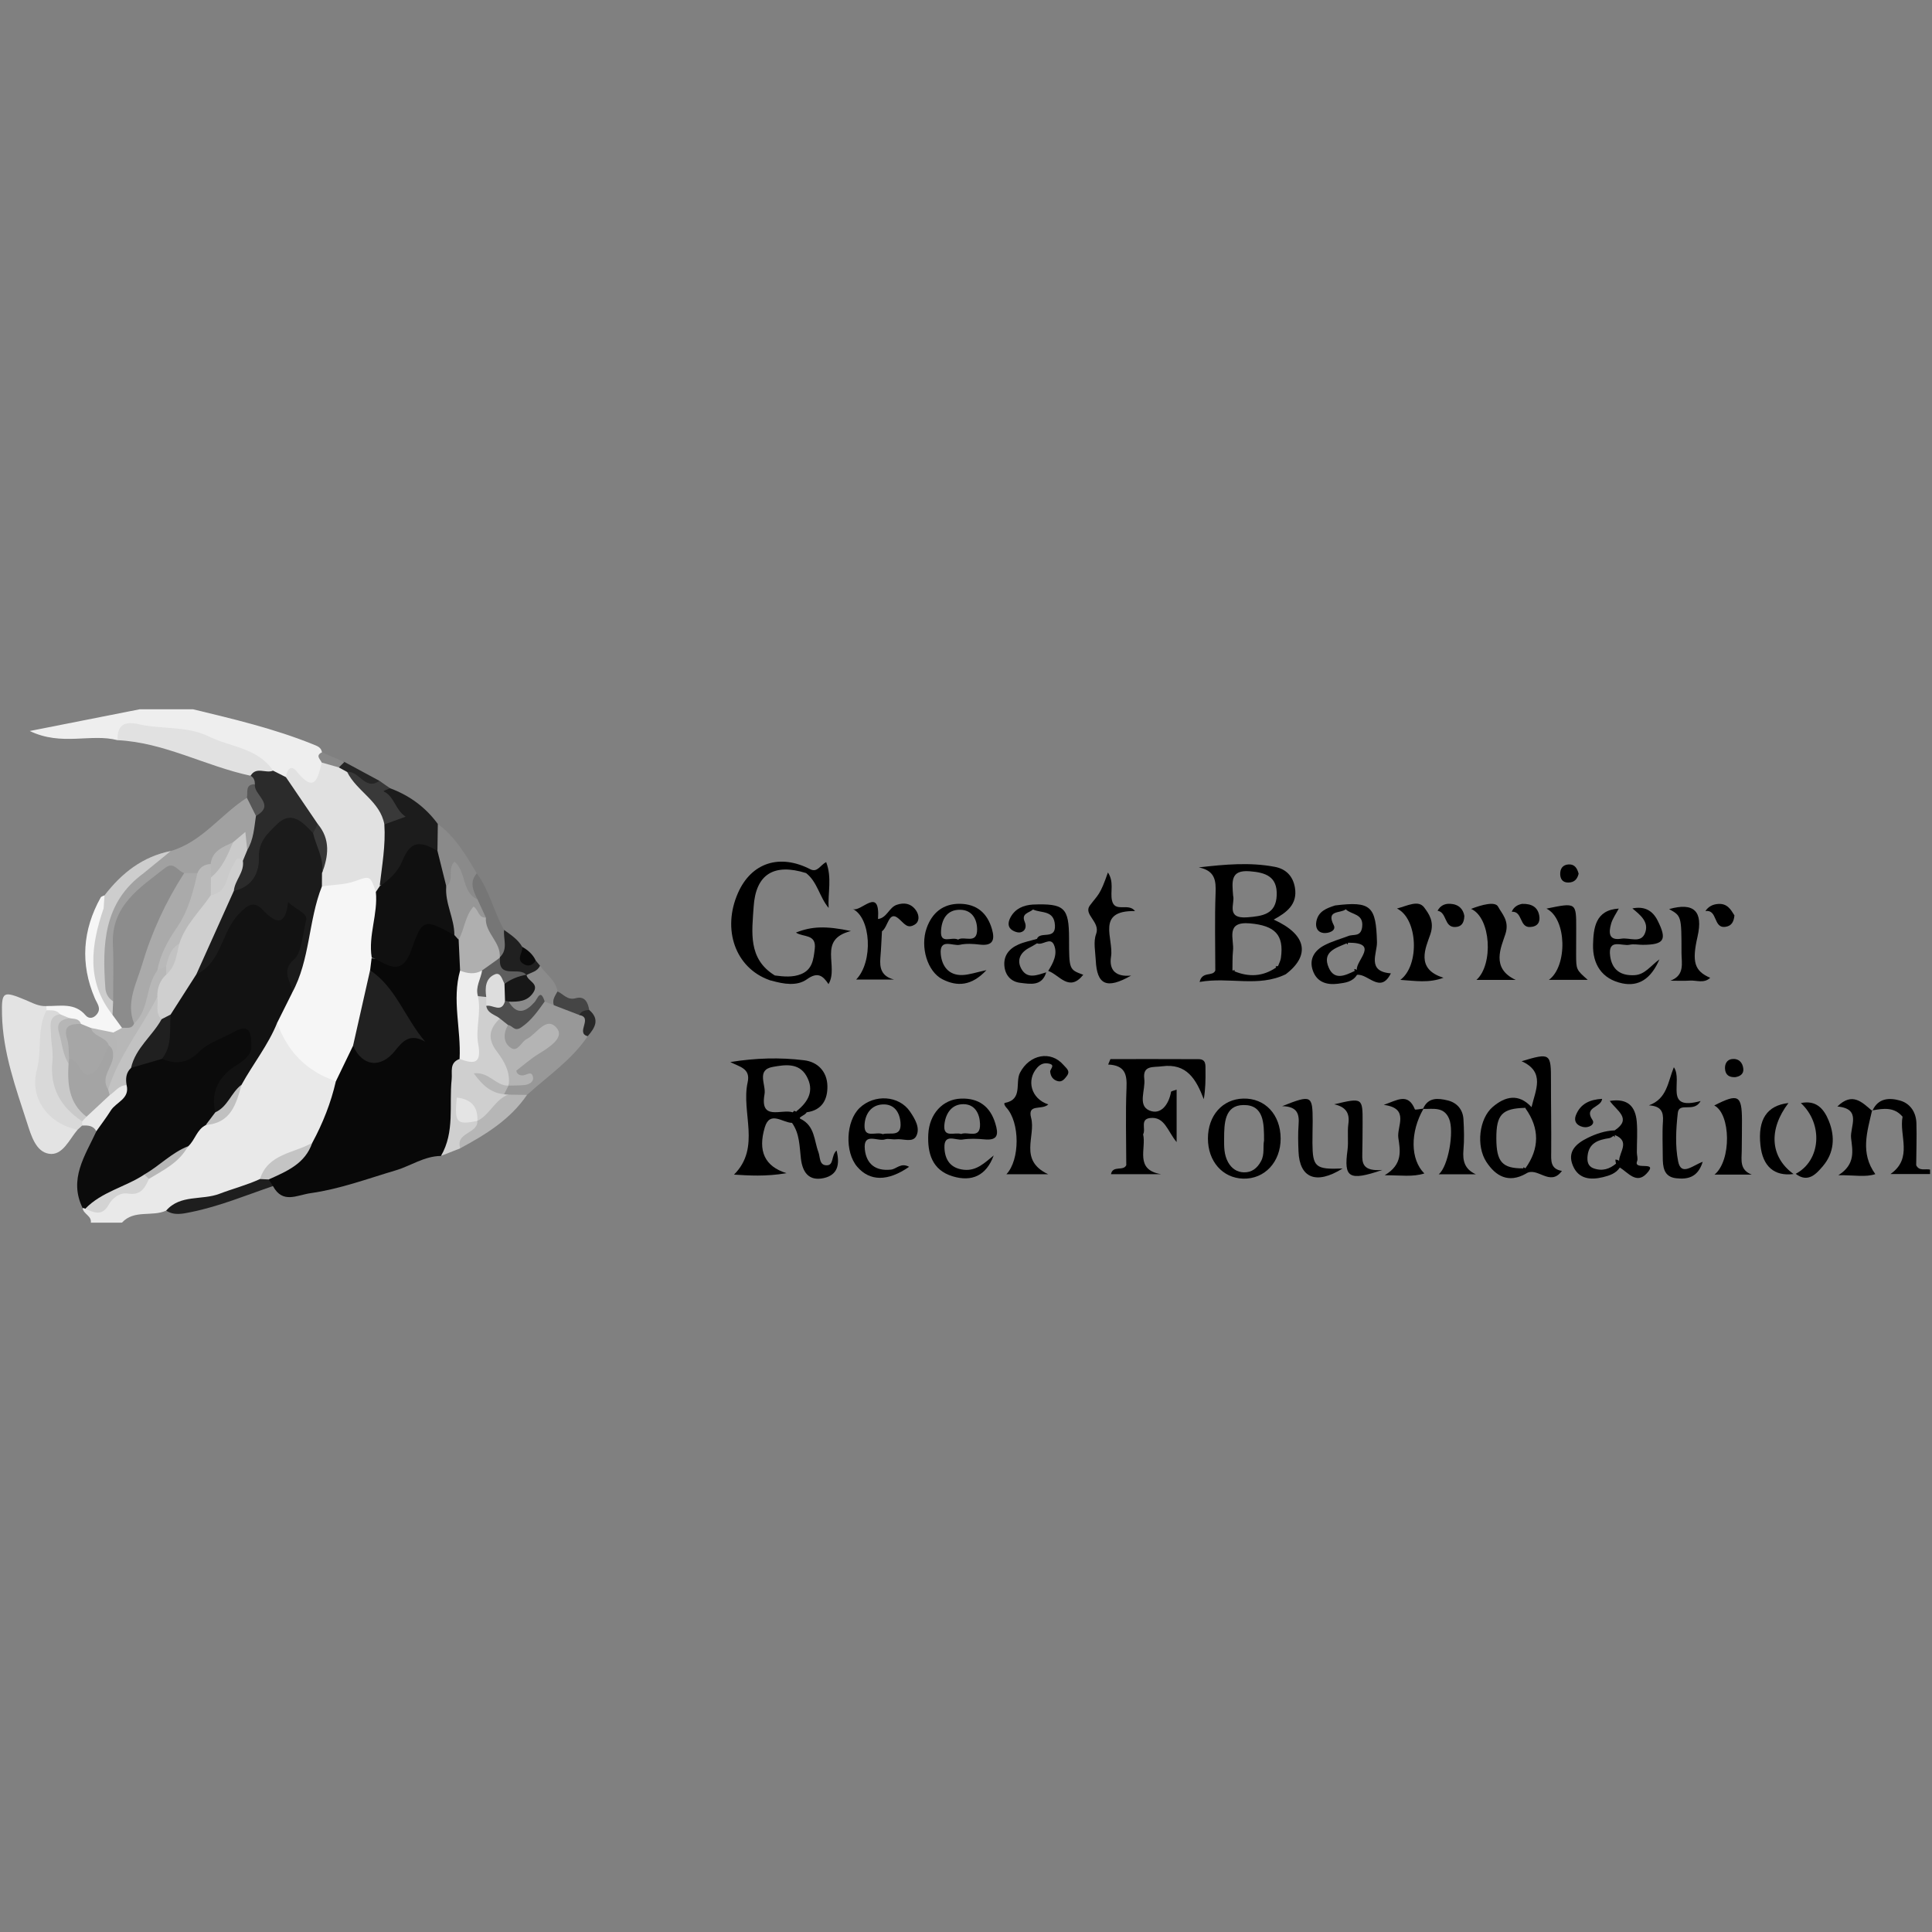 <?xml version="1.0" encoding="utf-8"?>
<!-- Generator: Adobe Illustrator 24.0.1, SVG Export Plug-In . SVG Version: 6.00 Build 0)  -->
<svg version="1.1" id="Camada_1" xmlns="http://www.w3.org/2000/svg" xmlns:xlink="http://www.w3.org/1999/xlink" x="0px" y="0px"
	 viewBox="0 0 500 500" style="enable-background:new 0 0 500 500;" xml:space="preserve">
<rect x="0" y="0" width="500" height="500" fill="#808080" stroke="none"/>
<style type="text/css">
	.st0{fill:#E9E9E9;}
	.st1{fill:#EEEEEE;}
	.st2{fill:#080808;}
	.st3{fill:#CFCFCF;}
	.st4{fill:#989898;}
	.st5{fill:#1C1C1C;}
	.st6{fill:#8A8A8A;}
	.st7{fill:#B6B6B6;}
	.st8{fill:#1E1E1E;}
	.st9{fill:#393939;}
	.st10{fill:#8B8B8B;}
	.st11{fill:#767676;}
	.st12{fill:#202020;}
	.st13{fill:#454545;}
	.st14{fill:#282828;}
	.st15{fill:#252525;}
	.st16{fill:#090909;}
	.st17{fill:#888888;}
	.st18{fill:#0B0B0B;}
	.st19{fill:#E3E3E3;}
	.st20{fill:#A1A1A1;}
	.st21{fill:#E1E1E1;}
	.st22{fill:#2B2B2B;}
	.st23{fill:#D9D9D9;}
	.st24{fill:#F6F6F6;}
	.st25{fill:#E8E8E8;}
	.st26{fill:#CDCDCD;}
	.st27{fill:#575757;}
	.st28{fill:#121212;}
	.st29{fill:#C4C4C4;}
	.st30{fill:#D3D3D3;}
	.st31{fill:#B7B7B7;}
	.st32{fill:#C0C0C0;}
	.st33{fill:#101010;}
	.st34{fill:#212121;}
	.st35{fill:#EDEDED;}
	.st36{fill:#AFAFAF;}
	.st37{fill:#969696;}
	.st38{fill:#B4B4B4;}
	.st39{fill:#4E4E4E;}
	.st40{fill:#5E5E5E;}
	.st41{fill:#DDDDDD;}
	.st42{fill:#E4E4E4;}
	.st43{fill:#171717;}
	.st44{fill:#C2C2C2;}
	.st45{fill:#8C8C8C;}
	.st46{fill:#AAAAAA;}
	.st47{fill:#B9B9B9;}
	.st48{fill:#CACACA;}
	.st49{fill:#1B1B1B;}
	.st50{fill:#373737;}
	.st51{fill:#C9C9C9;}
	.st52{fill:#A6A6A6;}
	.st53{fill:#A4A4A4;}
</style>
<g>
	<path class="st0" d="M23.51,316.43c0.24-1.79-1.94-2.22-2.13-3.77c0.44-0.31,0.93-0.48,1.47-0.53c0.77,0.02,1.99,0.71,2.07,0.59
		c3.08-4.76,9.4-4.3,13.02-8.1c3.25-2.86,7.09-5.05,9.79-8.54c1.58-2.11,2.71-4.61,5.25-5.86c5.36-1.21,7.03-5.57,8.59-10.01
		c1.89-5.18,5.95-9.16,7.94-14.29c0.34-0.89,1.24-1.39,2.32-1.25c4.14,6.12,9.6,10.91,15.52,15.25c0.62,6.28-2.49,11.29-5.61,16.3
		c-1.13,1.01-2.23,2.48-3.69,2.56c-5.09,0.28-7.39,4.19-10.32,7.33c-7.72,4.2-16.29,5.52-24.74,7.2c-3.64,1.66-8.28-0.33-11.43,3.11
		C28.88,316.43,26.2,316.43,23.51,316.43z"/>
	<path class="st1" d="M30.43,191.56c-6.95-1.82-14.44,1.62-22.73-2.38c10.44-2.06,19.45-3.84,28.46-5.62c4.6,0,9.2,0,13.8,0
		c10.49,2.54,21,5.01,31.05,9.07c1.14,0.46,2.08,0.76,2.32,2.05c-0.16,1.21,0.92,2.14,0.78,3.36c-1.65,6.09-2.14,6.32-7.73,3.33
		c-0.99-0.53-1.82-0.11-2.73,0.03c-1.48,0.19-2.62-0.45-3.64-1.42c-7.51-5.46-16.05-8.42-25.08-10.01c-2.6-0.46-5.36-0.21-7.97-0.81
		C34.17,188.53,32.1,189.4,30.43,191.56z"/>
	<path class="st2" d="M80.81,295.77c2.73-5.05,4.83-10.34,6.11-15.93c-0.36-3.95,1.6-6.86,4.24-9.47c6.7,6.78,10.74-0.95,15.58-3.32
		c-3.39-5.24-7.39-10.67-11.52-16c-0.34-1.09-0.33-2.15,0.29-3.15c6.48,1.26,10.28-1.29,12.04-7.7c0.91-3.3,3.52-3.54,6.35-1.74
		c1.6,1.02,3.38,1.77,4.73,3.16c0.62,0.67,1.08,1.44,1.36,2.31c0.65,2.5,0.57,5.05,0.53,7.6c-1.98,7.45,1.08,15.03-0.61,22.49
		c-2.23,4.64-1.73,9.61-1.66,14.49c0.06,4.18-0.72,7.87-4.12,10.65c-4.32,0.03-7.82,2.58-11.76,3.74
		c-7.25,2.15-14.35,4.81-21.93,5.88c-3.64,0.51-7.25,2.85-9.79-1.81c-1.18-0.4-1.83-1.06-1.16-2.36
		C73.33,301.76,78.1,300.07,80.81,295.77z"/>
	<path class="st3" d="M114.13,299.14c3.62-6.23,2.07-13.18,2.76-19.81c0.2-1.95-0.65-4.29,2.04-5.27c6.25-2.29,2.09-7.86,3.5-11.7
		c0.46-1.24-0.48-3.21,0.88-4.61c0.75-0.43,1.53-0.48,2.34-0.19c0.71,0.44,1.14,1.1,1.51,1.81c0.63,1.69,2.59,2.58,2.78,4.54
		c-2,2.86-1.75,5.47,0.26,8.38c1.57,2.28,3.18,4.85,2.18,7.97c-0.23,0.5-0.59,0.88-1.05,1.17c-1.87,0.61-3.32-0.42-5.49-1.56
		c1.89,1.29,3.27,1.96,4.77,2.39c0.49,0.23,0.89,0.56,1.21,1c-2.34,2.78-3.67,6.79-8.28,6.85c-1.79-0.47-0.19-5.02-3.93-3.25
		c0.21,2.45,2.24,2.64,3.91,3.24c1.6,4.26-3.81,4.19-4.41,7.09C117.45,297.83,115.79,298.48,114.13,299.14z"/>
	<path class="st4" d="M131.5,283.29c-0.34-0.04-0.69-0.07-1.04-0.09c-0.74-1.31,0.49-1.64,1.14-2.25l0.02,0.01
		c-0.24-1.31,4.2,0.02,1.51-2.99c-1.68-1.87,1.04-2.77,2.12-3.88c2.18-2.22,5.75-2.95,7.34-6.56c-2.83-0.17-4.15,1.62-5.77,2.74
		c-1.85,1.28-3.78,3.44-5.96,1.09c-1.84-1.98-1.99-4.48,0.29-6.58c1.26-0.07,2.3,1.45,3.87-0.42c1.65-1.96,3.1-4.37,5.61-5.58
		c1.07-0.29,2.09-0.05,3.12,0.21c2.16,0.89,4.49,1.36,6.49,2.64c3.22,1.44,1.68,4.23,1.86,6.53c-4.15,6.18-10.31,10.29-15.7,15.19
		C134.74,284.33,133.11,284.77,131.5,283.29z"/>
	<path class="st5" d="M100.93,203.99c5.05,1.87,9.21,4.92,12.39,9.27c0.99,1.97,1.67,3.98,0.72,6.17c-0.51,0.97-1.35,1.32-2.37,1.07
		c-3.43-0.88-5.11,0.9-6.8,3.65c-1.56,2.53-2.72,6.66-7.4,4.54c-0.69-4.79,0.51-9.47,0.79-14.21c2.29-2.82,4.87-5.21,0.5-8.91
		C96.92,203.99,99.44,203.64,100.93,203.99z"/>
	<path class="st6" d="M113.21,220.22c0.03-2.32,0.07-4.64,0.1-6.97c4.54,3.33,7.28,8.07,10.08,12.76c-0.69,2.36,1.66,4.7,0.06,7.07
		c-4.66,0.51-3.25-4.29-5.42-5.97c-0.83,0.82-0.71,3.05-2.94,2.28C112.86,226.67,112.11,223.63,113.21,220.22z"/>
	<path class="st7" d="M131.5,283.29c1.63,0.02,3.26,0.05,4.89,0.07c-4.34,6.37-10.67,10.25-17.27,13.81
		c-1.34-4.12,4.56-3.72,4.44-7.08l0,0C126.77,288.48,128.06,284.64,131.5,283.29z"/>
	<path class="st8" d="M69.54,305.24c0.37,0.57,0.74,1.14,1.11,1.71c-7,2.39-13.84,5.24-21.14,6.72c-2.25,0.46-4.41,0.98-6.51-0.36
		c3.66-4.24,9.26-2.62,13.8-4.36c3.43-1.31,7.08-2.25,10.48-3.81C68.07,304.29,68.82,304.28,69.54,305.24z"/>
	<path class="st9" d="M100.93,203.99c-0.55,0.33-1.96,0.66-1.58,0.85c2.77,1.37,2.86,4.66,5.63,6.52c-2.19,0.8-3.85,1.4-5.52,2
		c-3.01-4.65-8.87-7.26-9.71-13.47c3.43-1.64,5.18,3.16,8.44,2.18C99.11,202.72,100.02,203.35,100.93,203.99z"/>
	<path class="st10" d="M143.34,260.15c-0.79-0.32-1.58-0.63-2.37-0.95c-2.18,0.05-2.61,2.71-4.57,3.05
		c-2.45,0.43-4.62,0.24-5.11-2.86c1.37-2.05,5.9-1.67,4.48-5.84c-0.08-0.51-0.02-1.01,0.14-1.51c0.87-1.43,2.22-2.01,3.84-2.13
		c1.52,2.22,4.07,3.74,4.54,6.67C145.2,258.1,144.25,259.12,143.34,260.15z"/>
	<path class="st11" d="M123.58,232.79c-1.06-2.23-2.2-4.46-0.18-6.77c3.25,4.45,4.39,9.91,7.05,14.65c1.24,2.36,2.16,4.7-0.12,7
		c-4.12-1.68-4.65-5.67-5.97-9.16C124.02,236.61,123.17,234.78,123.58,232.79z"/>
	<path class="st12" d="M129.33,247.75c2.25-2.06,0.88-4.7,1.13-7.08c1.75,1.26,3.58,2.45,4.7,4.38c0.75,1.59,0.6,4.05,3.49,3.53
		c0.37,0.45,0.74,0.89,1.11,1.34c-0.68,1.53-2.28,1.73-3.52,2.44c-3.54,0.65-7.43,1.94-7.41-3.98
		C128.98,248.17,129.15,247.96,129.33,247.75z"/>
	<path class="st13" d="M143.34,260.15c-0.51-1.4,0.34-2.45,0.94-3.56c1.53,0.64,2.53,2.35,4.69,1.75c2.36-0.65,3.18,1.03,3.51,3.01
		c-0.52,1.07-1.53,1.21-2.55,1.33C147.73,261.84,145.53,260.99,143.34,260.15z"/>
	<path class="st14" d="M149.92,262.69c0.49-1.13,1.54-1.19,2.55-1.33c2.85,2.44,1.52,4.64-0.38,6.81
		C148.85,267.33,153.6,263.35,149.92,262.69z"/>
	<path class="st15" d="M98.2,202.08c-3.73,2.68-5.24-2.71-8.35-2.28c-1.42,0.55-2.19,0.01-2.45-1.42c0.22-0.93,0.61-1.6,1.74-1.19
		C92.16,198.82,95.18,200.45,98.2,202.08z"/>
	<path class="st16" d="M138.64,248.57c-0.78,1.32-1.97,1.67-3.2,0.88c-1.97-1.26-0.04-2.94-0.29-4.41
		C136.65,245.89,137.9,246.98,138.64,248.57z"/>
	<path class="st17" d="M89.14,197.19c-0.48,0.48-0.97,0.95-1.45,1.43c-1.96,1.27-3.37,0.64-4.42-1.26
		c-0.39-0.89-1.71-1.81,0.05-2.66C85.27,195.53,87.2,196.36,89.14,197.19z"/>
	<path class="st18" d="M22.05,312.84l-0.3-0.18c0,0-0.35,0.01-0.35,0.01c-3.69-7.48,0.6-13.55,3.53-19.86
		c0.18-2.78,1.92-4.71,3.56-6.76c1.45-1.81,3.75-3.26,3.22-6.13c-0.21-1.77,0.09-3.35,1.71-4.42c2.56-1.37,5.38-1.9,8.19-2.43
		c3.71,0.61,6.96,0.11,9.94-2.63c2.35-2.17,5.49-3.36,8.49-4.52c4.33-1.69,7.12,0.74,6.24,5.31c-0.41,2.12-1.62,3.89-3.42,5.04
		c-4.21,2.69-6.15,6.51-6.19,11.4c-0.54,1.74-1.87,2.71-3.4,3.5c-2.37,1.15-2.79,3.92-4.61,5.53c-3.29,3.13-7.13,5.52-10.95,7.94
		C32.72,307.81,27.39,310.35,22.05,312.84z"/>
	<path class="st19" d="M20.07,292.38c-2.17,2.53-3.87,6.78-7.4,6.21c-3.39-0.54-4.58-4.63-5.66-7.98
		c-2.96-9.16-6.27-18.24-6.49-28.01c-0.13-6.03,0.24-6.22,6.05-3.82c1.76,0.73,3.42,1.71,5.43,1.59c0.38,0.41,0.55,0.9,0.56,1.45
		c-0.44,4.54-0.31,9.26-1.54,13.56c-1.86,6.47,0.71,10.58,5.46,14.22C17.68,290.52,19.19,291.05,20.07,292.38z"/>
	<path class="st20" d="M44.21,220.24c8.12-2.38,12.92-9.47,19.69-13.78c2.09,0.98,3.14,2.68,3.47,4.9c-0.03,3.25-0.22,6.46-2.66,9
		c-1.27,0.24-1.62-0.63-1.84-1.59c-0.65-2.9-1.14,0.61-1.72,0.05c-2.57,1.23-4.67,2.99-6.3,5.3c-1.25,1.06-2.56,2.03-4.09,2.66
		c-1.1,0.36-2.22,0.38-3.35,0.17c-6.7-1-15.45,6.78-16.53,14.84c-0.48,3.59-0.4,7.21-0.27,10.84c0.08,2.36,0.79,5.04-1.74,6.8
		c-1.51-0.28-2.31-1.37-2.69-2.66c-2.31-7.79-0.19-26.58,9.68-31.04C38.45,223.61,41,221.42,44.21,220.24z"/>
	<path class="st21" d="M30.43,191.56c-0.13-3.92,1.73-4.99,5.45-4.14c6,1.37,12.55,0.41,18.13,3.16c5.62,2.78,12.71,2.95,16.65,8.85
		c-1.5,2.33-3.94,0.6-5.81,1.33C53.22,198.3,42.58,192.14,30.43,191.56z"/>
	<path class="st22" d="M64.85,200.77c1.46-2.49,3.96-0.51,5.81-1.33c1.11,0.56,2.22,1.12,3.33,1.68c4.85,2.79,6.81,7.66,9.02,12.36
		c-0.03,1.2-0.38,2.18-1.68,2.55c-8.82-3.45-10.53-2.46-13.09,7.58c-1.34,5.25-3.81,7.42-8.08,7.07c-0.73-2.95,1.2-5.38,1.58-8.11
		c0.47-1.09,1.04-2.09,2.23-2.54c1.67-2.73,1.81-5.84,2.27-8.88c2.63-2.83-2.5-5.4-0.27-8.21
		C65.96,202.04,65.73,201.24,64.85,200.77z"/>
	<path class="st23" d="M20.07,292.38c-7.73-1.63-12.48-8.24-10.53-15.51c1.37-5.09-0.06-10.57,2.5-15.41
		c1.33-0.83,2.59-0.96,3.66,0.42c-1.77,10.08-2.56,19.96,5.88,27.92c0.15,0.55,0.03,1.05-0.32,1.5
		C20.87,291.65,20.47,292.02,20.07,292.38z"/>
	<path class="st24" d="M15.53,262.48c-0.91-1.21-2.24-0.98-3.49-1.03c-0.02-0.36-0.04-0.73-0.04-1.09c3.56,0.06,7.32-0.95,10.15,2.4
		c0.88,1.04,2.12,0.77,2.95-0.31c1.17-1.53,0.04-2.71-0.57-4.13c-3.81-8.9-3.16-17.62,1.53-26.06c0.15-0.28,0.65-0.37,0.99-0.55
		c0.97,1,1.02,2.21,0.81,3.48c-2.69,6.1-2.11,12.56-2,18.95c0.05,2.98,1.82,5.25,3.87,7.28c1.17,1.39,2.44,2.72,2.39,4.72
		c-0.34,1.34-1.33,1.87-2.58,2.08c-2,0.19-3.85-0.66-5.79-0.86c-1.04-0.2-2.02-0.56-2.88-1.18c-0.97-0.75-2.07-1.29-3.2-1.76
		C16.77,263.98,15.92,263.48,15.53,262.48z"/>
	<path class="st25" d="M21.27,291.29c-0.03-0.36-0.02-0.73,0-1.09c0-0.84,0.36-1.54,0.87-2.18c1.78-1.97,3.69-3.81,5.55-5.72
		c1.5-1.14,2.84-2.88,5.08-1.47c0.87,3.56-2.72,4.38-4.09,6.56c-1.16,1.85-2.5,3.6-3.76,5.39
		C24.14,291.24,22.72,291.23,21.27,291.29z"/>
	<path class="st26" d="M26.82,235.08c0.08-1.12,0.16-2.24,0.23-3.36c4.42-5.76,9.84-10.03,17.16-11.49
		c-2.33,1.9-4.66,3.81-6.99,5.71c-3.55,1.3-6.05,3.72-7.73,7.06C28.95,234.1,28.78,235.77,26.82,235.08z"/>
	<path class="st27" d="M65.97,202.95c-0.45,2.76,5.53,5.3,0.27,8.21c-0.78-1.57-1.57-3.14-2.35-4.71
		C64.22,205.07,63.34,202.98,65.97,202.95z"/>
	<path class="st28" d="M55.73,287.86c-1.37-5.63,1.29-9.68,5.75-12.37c2.06-1.25,3.64-2.82,3.56-4.66
		c-0.09-2.08,0.34-6.55-4.52-3.76c-2.97,1.7-6.57,2.72-8.88,5.04c-3.11,3.12-6.06,3.41-9.73,1.92c0.58-3.98,0.59-8.03,1.29-12
		c1.93-3.91,3.8-7.87,7.11-10.88c2.85-2.82,5.44-5.77,6.56-9.78c0.91-3.24,4.05-4.91,5.84-7.58c0.88-1.31,2.87-1.14,4.28-0.4
		c2.5,1.3,4.58,3.33,7.24-0.26c1.02-1.38,2.97,0.82,4.22,1.87c1.98,1.66,2.16,3.57,1.4,6.14c-1.57,5.28-4.51,10.3-3.69,16.14
		c-0.53,3.03-1.06,6.08-4.43,7.43c-2.33,5.77-6.26,10.64-9.23,16.05C60.53,283.39,60.15,287.54,55.73,287.86z"/>
	<path class="st24" d="M71.73,264.7c1.29-2.58,2.57-5.15,3.86-7.73c0.2-5.34,2.32-10.28,3.88-15.23c1.34-4.26-1.3-9.36,2.91-12.84
		c3.56-2.55,7.9-2.05,11.88-2.75c3.9-0.69,3.25,3.25,4.27,5.43c0.26,5.54-0.07,10.99-2.33,16.16c-0.14,1.11-0.27,2.23-0.41,3.34
		c1.24,7.12-0.88,13.49-4.41,19.54c-1.48,3.07-2.96,6.14-4.45,9.21C79.38,277.26,74.37,272.16,71.73,264.7z"/>
	<path class="st29" d="M69.54,305.24c-0.75-0.03-1.5-0.06-2.26-0.1c2.09-6.59,8.75-6.64,13.53-9.38
		C78.97,301.2,74.19,303.14,69.54,305.24z"/>
	<path class="st30" d="M22.05,312.84c4.25-4.42,10.37-5.62,15.3-8.87c0.67,0.09,1.08,0.46,1.19,1.14c-1.03,2.31-2.08,4.3-5.36,3.79
		c-2.21-0.34-4.04,1.07-5.13,3.01C26.4,314.83,24.24,313.77,22.05,312.84z"/>
	<path class="st31" d="M38.53,305.1c-0.4-0.38-0.79-0.76-1.19-1.14c3.91-2.22,7.04-5.62,11.3-7.3
		C46.42,300.84,42.33,302.8,38.53,305.1z"/>
	<path class="st32" d="M55.73,287.86c3.24-1.45,4.1-5.14,6.77-7.12c-1.36,4.99-2.75,9.94-9.25,10.4
		C54.08,290.05,54.9,288.96,55.73,287.86z"/>
	<path class="st21" d="M97.27,230.84c-1.39-4.31-1.63-4.16-5.3-2.83c-2.7,0.98-5.76,0.95-8.66,1.38c-0.95-0.93-1.1-2.09-0.97-3.34
		c0.9-4.28,0.83-8.56-0.13-12.83c-2.74-4.03-5.48-8.07-8.22-12.1c0.25-1.82,1.24-3.4,2.79-1.48c4.73,5.88,5.49,1.7,6.5-2.29
		c1.47,0.42,2.95,0.84,4.42,1.26c0.72,0.39,1.44,0.79,2.15,1.18c2.48,5.03,8.54,7.55,9.62,13.56c0.36,5.4-0.61,10.69-1.22,16.02
		C98.62,230.33,98.1,230.7,97.27,230.84z"/>
	<path class="st33" d="M97.27,230.84c0.33-0.49,0.65-0.97,0.98-1.46c2.49-1.73,4.67-3.61,5.89-6.6c1.99-4.9,4.27-5.43,9.08-2.56
		c0.76,3.05,1.52,6.1,2.28,9.16c2.32,3.94,4.1,7.97,2.1,12.62c-7.85-4.24-8.23-4.37-11.16,3.88c-2.6,7.33-6.44,3.47-10.25,1.87
		C95.28,242.03,97.85,236.54,97.27,230.84z"/>
	<path class="st34" d="M91.37,270.63c1.47-6.51,2.94-13.02,4.41-19.54c6.69,4.49,8.98,12.29,14.26,18.5
		c-3.95-2.3-5.87-0.08-7.78,2.32C98.51,276.6,93.77,276.02,91.37,270.63z"/>
	<path class="st35" d="M123.68,257.8c0.95,4.15-0.66,8.38,0.08,12.4c0.94,5.12-1.04,5.27-4.82,3.84c0.42-7.61-2.02-15.24,0.13-22.85
		c2.18-0.75,4.37-1.54,6.26,0.63C125.56,254.04,125.09,256.05,123.68,257.8z"/>
	<path class="st36" d="M124.78,251.14c-1.89,1.11-3.8,0.81-5.71,0.06c-0.12-2.66-0.25-5.33-0.37-7.99c0.41-1.28-0.31-2.62,0.09-3.85
		c0.67-2.1,1.15-4.66,3.52-5.35c2.6-0.75,1.36,3.17,3.44,3.45c-0.33,3.95,3.93,6.32,3.58,10.28c0,0,0.08,0.1,0.08,0.1
		C127.94,249.05,127.69,251.95,124.78,251.14z"/>
	<path class="st37" d="M125.74,237.46c-1.95,0.16-1.85-2-3.18-2.84c-2.25,2.47-2.33,5.87-3.87,8.58c-0.37-0.4-0.73-0.8-1.1-1.21
		c0.02-4.33-2.48-8.24-2.1-12.62c2.23-1.55,0.16-4.46,2.13-6.36c3.13,2.59,1.82,7.91,5.96,9.76
		C124.3,234.35,125.02,235.9,125.74,237.46z"/>
	<path class="st38" d="M131.49,265.28c-1.33,2.19-1.23,4.64,0.75,5.93c1.78,1.16,2.64-1.6,4.06-2.3c2.61-1.28,5.14-6.22,7.88-2.73
		c1.89,2.41-2.14,4.95-4.82,6.59c-2.04,1.25-3.85,2.87-5.75,4.32c0.19,0.93,0.82,1.21,1.66,1.22c0.95,0,2.39-1.39,2.68,0.51
		c0.19,1.26-1.12,1.89-2.33,2c-1.33,0.13-2.67,0.09-4,0.13c0.56-3.45-1.14-6.34-3-8.78c-2.57-3.37-2.01-5.94,0.75-8.58
		C130.65,263.45,131.45,263.89,131.49,265.28z"/>
	<path class="st39" d="M131.49,265.28c-0.71-0.56-1.41-1.13-2.12-1.69c-1.25-1.02-3.2-1.28-3.53-3.28c1.27-1.23,3.04-1.01,4.54-1.59
		c0.49-0.01,0.92,0.16,1.26,0.5c2.16,3.62,4.4,2.69,6.7,0.14c0.79-0.88,1.52-3.64,2.62-0.17c-1.76,2.46-3.42,4.9-6.07,6.7
		C133.1,267.12,132.62,265.35,131.49,265.28z"/>
	<path class="st40" d="M124.78,251.14c1.54-1.1,3.08-2.2,4.63-3.3c-0.59,5.8,5.13,2.13,6.82,4.51c0,0,0.03-0.08,0.03-0.08
		c-1.46,1.73-3.24,2.82-5.58,2.75c-3.82-2.54-3.11,2.17-4.83,3c-0.72-0.07-1.44-0.15-2.16-0.22
		C122.97,255.41,124.44,253.37,124.78,251.14z"/>
	<path class="st41" d="M125.84,258.03c-0.34-2.4-0.22-4.88,2.29-5.89c1.46-0.58,1.85,1.39,2.43,2.49c1.27,1.44,1.17,2.93,0.14,4.45
		c-0.89,3.23-3.23,0.83-4.85,1.24C125.84,259.55,125.84,258.79,125.84,258.03z"/>
	<path class="st42" d="M123.55,290.1c-5.43,1.07-5.97,0.49-5.34-6.05C121.9,284.45,123.72,286.37,123.55,290.1
		C123.56,290.1,123.55,290.1,123.55,290.1z"/>
	<path class="st7" d="M131.6,280.94c-0.38,0.75-0.76,1.5-1.14,2.25c-3.42-0.33-5.64-2.35-7.85-5.41
		C126.58,277.29,128.39,281.14,131.6,280.94z"/>
	<g>
		<path d="M495.91,301.56c0.03-3.61,0.16-7.23,0.06-10.84c-0.08-2.85-1.58-5.15-4.26-5.9c-2.73-0.77-5.61-0.66-7.08,2.54
			c2.8-0.51,5.58-0.92,7.75,1.64c-0.94,4.89,2.78,10.71-3.13,14.84c3.53,0,6.89,0,10.25,0c0-0.38,0-0.76,0-1.15
			C498.27,302.4,496.71,303.18,495.91,301.56z"/>
		<path d="M314.59,231.19c-0.25,6.64-0.07,13.31-0.07,19.98c-0.67,1.65-3.39,0.08-4.06,2.96c7.67-1.38,15.19,1.47,22.3-2
			c6.48-4.95,5.33-10.33-3.13-14.14c3.34-1.83,6.24-3.93,5.49-8.31c-0.51-2.94-2.3-4.79-5.18-5.34c-6.45-1.23-12.88-0.64-19.7,0.14
			C314.48,225.33,314.72,227.9,314.59,231.19z M323.4,225.48c4.21,0.32,7.2,1.4,7.01,6.22c-0.18,4.88-3.6,5.39-7.58,5.7
			c-5.76,0.45-3.14-3.73-3.7-5.57C318.86,228.14,318.38,225.1,323.4,225.48z M323.51,238.97c6.46,0.58,8.82,2.97,7.99,8.92
			c-0.09,0.74-0.48,1.43-0.75,2.13c-0.21,0.02-0.43,0.03-0.63,0.06c0.03,0.1,0.08,0.21,0.14,0.3c-3.41,2.36-7.02,2.54-10.81,0.98
			c0.02-0.01,0.05-0.03,0.07-0.06c0.03-0.07,0.07-0.14,0.09-0.21c-0.22,0.02-0.44,0.03-0.66,0.06c0.05-1.7-0.03-3.42,0.15-5.11
			C319.44,243.03,317,238.39,323.51,238.97z"/>
		<path d="M310.2,274.11c-7.61-0.04-15.21-0.02-22.82-0.02c-0.2,0.47-0.39,0.94-0.59,1.41c4.46,0.2,4.89,2.66,4.75,6.04
			c-0.27,6.66-0.07,13.34-0.06,20.01c-0.76,1.64-3.49-0.05-3.96,2.33c4.41,0,8.7,0,12.98,0c-6.96-1.15-3.78-6.67-4.66-10.32
			c0.76-1.35-0.85-3.88,1.77-4.21c3.82-0.47,4.55,3.43,6.9,6.22c0-5.15,0-9.28,0-13.57c-0.8,0.3-1.41,0.38-1.44,0.57
			c-0.58,3.24-2.63,6.12-5.66,4.8c-3.04-1.33-0.92-5.34-1.27-8.14c-0.45-3.61,2.31-2.96,4.58-3.27c6.43-0.86,8.84,3.37,10.82,8.51
			c0.45-2.71,0.47-5.1,0.44-7.48C311.96,275.71,312.21,274.12,310.2,274.11z"/>
		<path d="M263.98,277.61c-1.34,2.58,0.82,6.93-3.93,7.83c-0.3,0.06-0.07,0.71,0.38,1.19c3.57,3.84,3.54,13.57,0.03,17.26
			c3.36,0,6.69,0,10.8,0c-7.72-3.64-3.15-9.84-4.4-14.56c-1.02-3.83,2.75-1.91,4.44-3.51c-4.46-1.44-5.74-6.28-2.88-9.5
			c0.87-0.98,1.83-1.31,3.03-1.06c1.81,0.38,0.27,1.4,0.34,2.1c0.13,1.31,0.81,2.15,2,2.45c1.09,0.28,1.74-0.6,2.31-1.35
			c0.99-1.31-0.15-2-0.87-2.85C271.94,271.79,266.43,272.89,263.98,277.61z"/>
		<path d="M199.04,253.61c0.24,0.11,0.44,0.16,0.62,0.18c3.15,0.89,6.6,1.49,9.18-0.36c2.78-1.99,4.11-0.94,5.58,1.26
			c2.76-4.66-2.96-11.52,5.8-13.74c-6.52-1.37-10.15-1.22-14.23,0.4c1.84,1.26,5.33,0.28,4.87,4.19c-0.33,2.82-0.63,5.37-3.54,6.56
			c-2.17,0.88-4.51,0.65-6.79,0.35c-7.03-4.31-5.91-11.28-5.49-17.76c0.54-8.48,5.28-11.33,13.57-8.74c2.96,2.3,3.46,6.21,5.84,9.02
			c-0.23-3.92,0.91-7.81-0.64-11.86c-1.55,0.79-2.25,2.75-4.07,1.87c-7.95-4.11-15.28-1.73-18.74,6.09
			C186.8,240.56,190.33,250.46,199.04,253.61z"/>
		<path d="M401.45,298.05c0.05-6.08-0.07-12.16-0.06-18.24c0.02-7.25-0.15-7.39-7.6-5.17c6.21,2.79,3.58,7.52,2.57,11.89
			c-3.32-3.62-6.81-2.82-10.04-0.06c-3.53,3.02-4.35,10.08-1.65,14.23c2.44,3.73,5.73,5.55,10.19,3.07
			c2.96-2.07,6.22,3.53,9.37-0.74C401.17,302.54,401.43,300.3,401.45,298.05z M394.77,302.36c-0.16-0.09-0.32-0.18-0.48-0.28
			c-0.01,0.05-0.03,0.09-0.06,0.14c0,0.05,0,0.1,0.01,0.15c-5.47,0.05-6.97-1.68-6.99-7.74c-0.02-6.18,1.47-7.77,7.46-7.92
			c0.02,0,0.06,0,0.08-0.01c0.01,0.06,0.02,0.12,0.02,0.17C398.46,291.99,398.45,297.26,394.77,302.36z"/>
		<path d="M321.75,284.31c-5.37,0.14-9.13,4.38-9.14,10.31c-0.01,5.92,3.78,10.25,9.11,10.41c5.54,0.16,9.71-4.28,9.71-10.36
			C331.41,288.46,327.4,284.16,321.75,284.31z M326.37,300.48c-0.99,1.88-2.45,2.98-4.48,2.92c-1.75-0.05-3.15-0.97-4.08-2.65
			c-1.06-1.95-1.02-4-1.01-6.08c0.02-3.88,0.08-8.64,5.01-8.69c5.35-0.07,5.32,4.86,5.32,9.2
			C326.81,296.76,327.32,298.67,326.37,300.48z"/>
		<path d="M419.83,254.49c4.23,0.89,7.46-1.14,9.63-6.21c-2.35,1.73-3.75,3.93-6.4,4.09c-3.68,0.22-5.9-1.43-6.36-5
			c-0.59-4.63,3.1-2.43,5.04-2.87c1.08-0.24,2.27,0.02,3.41,0.02c5.57-0.02,6.33-1.31,3.86-6.25c-1.39-2.78-3.56-3.77-6.55-3.17
			c2.02,1.66,4.38,3.5,3.28,6.36c-1.07,2.8-4.02,1.12-6.11,1.47c-3.42,0.58-3.28-1.68-2.69-3.82c0.38-1.39,1.31-2.65,2-3.97
			c-6.11,0.36-6.55,5.11-6.66,9.37C412.17,249.47,414.5,253.36,419.83,254.49z"/>
		<path d="M248.66,284.32c-4.66,0.17-8.15,3.94-8.42,9.21c-0.24,4.85,0.94,9.28,6.31,10.9c4.94,1.49,8.69-0.14,10.62-5.4
			c-2.29,1.85-4.38,4.02-7.65,3.71c-3.59-0.35-5.01-2.66-5.1-5.76c-0.12-3.74,2.95-1.8,4.62-2.06c1.87-0.3,3.83-0.23,5.73-0.05
			c3.64,0.36,3.63-1.46,2.82-4.12C256.25,286.29,253.21,284.14,248.66,284.32z M248.73,293.48c-1.64-0.6-4.76,1.23-4.31-2.54
			c0.33-2.84,1.92-5.24,5-5.18c2.84,0.05,4.12,2.37,4.21,5.09C253.78,294.96,250.45,292.72,248.73,293.48z"/>
		<path d="M222.47,286.73c-3.57,3.42-3.9,11.4-0.62,15.23c3.24,3.77,7.88,3.86,13.43,0.01c-2.16-1.16-3.26,0.58-4.71,0.73
			c-4.01,0.43-6.34-1.49-6.75-5.2c-0.48-4.62,3.36-1.98,5.23-2.63c0.84-0.29,1.9,0.09,2.83-0.02c1.8-0.22,4.31,0.98,5.25-0.84
			c1.09-2.12-0.36-4.47-1.61-6.32C232.69,283.48,226.27,283.1,222.47,286.73z M228.47,293.52c-1.73-0.78-4.88,1.28-4.73-2.35
			c0.12-2.8,1.66-5.23,4.76-5.35c2.86-0.1,4.31,1.92,4.55,4.69C233.38,294.49,230.23,292.95,228.47,293.52z"/>
		<path d="M243.91,253.44c3.81,1.93,7.52,1.76,11.38-2.37c-2.72,0.58-4.49,1.22-6.28,1.27c-3.53,0.09-5.25-2.33-5.54-5.4
			c-0.38-4.25,3.14-2.03,4.94-2.43c1.64-0.37,3.44-0.25,5.15-0.05c3.44,0.41,3.96-1.24,3.15-4.03c-1.2-4.15-3.93-6.47-8.29-6.53
			c-4.39-0.05-7.22,2.36-8.61,6.31C238.09,245.1,240.02,251.47,243.91,253.44z M248.57,235.45c2.99,0.08,4.28,2.4,4.31,5.05
			c0.03,4.05-3.42,1.61-4.92,2.67c-1.64-0.85-4.56,1.28-4.43-2.07C243.64,238.13,244.93,235.35,248.57,235.45z"/>
		<path d="M292.73,252.48c-3.87,0.38-5.77-1.3-5.19-4.94c0.73-4.59-4.02-11.97,6.21-11.75c-1.76-2.29-5.26,0.55-5.98-2.8
			c-0.47-2.21,0.61-4.7-1.04-7.2c-2.06,5.94-2.48,5.63-4.67,8.54c-1.77,2.35,2.79,4.24,1.61,7.4c-0.75,2-0.2,4.51-0.09,6.79
			C283.89,254.87,286.38,256.1,292.73,252.48z"/>
		<path d="M434.3,300.55c-0.8-4.03-0.55-8.38-0.09-12.51c0.33-2.98,4.18,0.08,5.91-3.1c-9.74,2.67-4.45-5.25-6.93-8.74
			c-1.56,3.82-1.74,8.17-6.46,9.86c3.2,0.2,3.8,1.71,3.64,4.14c-0.21,3.03-0.05,6.09-0.05,9.13c0,2.58,0.19,5.24,3.47,5.6
			c2.83,0.31,5.59-0.09,6.87-4.26C438.03,301.63,435.08,304.49,434.3,300.55z"/>
		<path d="M392.26,253.6c-6.53-3.03-3.73-8.53-2.65-11.91c1.09-3.41-0.96-5.25-1.91-7.05c-0.75-1.44-4.29-0.47-6.99,0.58
			c5.16,2.25,5.82,14.43,1.39,18.38C385.62,253.6,388.94,253.6,392.26,253.6z"/>
		<path d="M450.76,297.85c0.02-2.66,0.07-5.31,0.06-7.97c-0.03-6.47-0.97-6.95-7.17-3.79c4.28,2.19,4.49,14.29,0.06,17.9
			c3.39,0,6.52,0,9.65,0C450.16,302.77,450.73,300.19,450.76,297.85z"/>
		<path d="M475.51,286.36c6.44,0.59,3.21,5.25,3.55,8.2c0.36,3.14,1.23,6.75-3.29,9.58c4.19-0.03,7.08,0.57,9.56-0.28
			c-3.96-5.47-2.09-10.96-0.86-16.41C481.88,285.24,479.38,282.56,475.51,286.36z"/>
		<path d="M484.54,287.53l-0.06-0.15c-0.01,0.03-0.01,0.06-0.02,0.08C484.49,287.49,484.52,287.51,484.54,287.53z"/>
		<path d="M276.67,242.85c-0.02-7.99-1.2-9.07-9.42-8.75c0,0,0,0,0,0c-2.38,0.17-4.43,1.03-5.65,3.16
			c-0.55,0.96-0.95,2.28-0.01,3.17c0.59,0.57,1.74,1.02,2.5,0.86c1.31-0.29,1.62-1.52,1.11-2.7c-0.97-2.25,1.17-2.32,2.14-3.21
			c0,0,0,0,0-0.01c0,0,0,0,0,0c2.13,1.02,5.47,0.08,5.68,4.11c0.21,3.89-3.85,1.4-4.66,3.5c-1.61,0.48-3.3,0.79-4.82,1.47
			c-2.43,1.08-3.93,2.95-3.58,5.77c0.3,2.36,1.83,3.87,4.06,4.13c2.6,0.31,5.63,0.96,6.74-2.71c-2.3,0.69-4.91,1.87-6.44-0.92
			c-1.26-2.27-0.24-4.28,2.14-5.48c0.58-0.29,1.13-0.63,1.68-0.96c0.08-0.06,0.17-0.1,0.25-0.15c1.45,0.63,3.45-1.74,4.38,0.4
			c1.01,2.36-0.18,4.66-1.49,6.74c2.89,0.99,5.4,5.61,9.07,1C276.68,250.93,276.68,250.93,276.67,242.85z"/>
		<path d="M348.89,242.26c-2.07,0.78-4.24,1.37-6.18,2.4c-2.58,1.37-4,3.62-2.92,6.6c1.07,2.96,3.62,3.7,6.48,3.33
			c1.84-0.24,3.79-0.46,4.92-2.3c2.88-0.39,6.05,5.05,8.77-0.39c-6.34-0.46-3.53-5.2-3.6-8.07c-0.24-9.31-1.54-10.65-10.83-9.5
			c0,0,0,0-0.01,0c-2.21,0.72-4.37,1.5-4.86,4.19c-0.28,1.54,0.34,2.77,1.88,2.94c1.31,0.14,3.37-0.59,2.63-2.03
			c-2.08-4.04,1.82-2.98,3.11-4.11c0,0-0.01,0-0.01,0c0,0,0.01,0,0.01,0c1.47,1.46,4.7,1.06,4.24,4.63
			C352.16,242.59,350.2,241.68,348.89,242.26z M351.14,251.01c-0.2-0.13-0.4-0.21-0.63-0.25c-0.01,0.05-0.01,0.1-0.01,0.15
			c0.02,0.13,0.06,0.25,0.09,0.37c-2.43,1.16-5.22,2.53-6.7-0.82c-1.83-4.12,1.8-5.12,4.62-6.32c0.03,0.08,0.07,0.15,0.12,0.23
			c0.03,0.02,0.07,0.03,0.1,0.06c0.07-0.14,0.12-0.3,0.16-0.46C357.12,243.93,350.89,248.5,351.14,251.01z"/>
		<path d="M362.41,253.59c3.88,0.25,7.29,0.89,11.17-0.55c-7.42-2.27-4.54-7.9-3.4-11.27c1.12-3.31-0.46-5.36-1.59-6.9
			c-1.5-2.05-4.33-0.46-7.06,0.26C366.94,237.7,367.47,249.81,362.41,253.59z"/>
		<path d="M339.66,295.86c-0.02-1.9,0.06-3.8,0.06-5.7c-0.02-6.74-0.28-6.89-7.9-3.89c4.09,0.08,4.45,2.19,4.25,4.85
			c-0.17,2.27-0.11,4.56-0.02,6.84c0.25,6.82,4.47,8.79,11.42,4.44C340.42,302.71,339.71,302.03,339.66,295.86z"/>
		<path d="M439.32,242.4c1.5-6.58-0.93-8.94-7.35-7.13c3.18,1.79,3.2,1.79,3.2,11.3c0,2.65,0.93,5.83-2.87,7.23
			c1.68,0,3.37,0.09,5.05-0.02c1.72-0.12,3.62,0.81,5.25-0.72C438.51,251.28,437.82,248.96,439.32,242.4z"/>
		<path d="M423.68,300.51c0.26-0.64-0.06-1.5-0.06-2.26c-0.01-2.66,0.2-5.34-0.03-7.99c-0.35-3.9-2.3-6.09-6.98-5.34
			c1.8,2.57,5.86,4.58,1.27,7.62c-2.51,0.09-4.86,0.89-7.06,1.98c-2.95,1.46-5.29,3.53-3.75,7.17c1.46,3.47,4.58,3.74,7.77,2.96
			c1.64-0.4,3.34-0.93,4.38-2.5c2.13,1.34,4.29,4.33,6.87,1.62C429.49,300.19,422.62,303.1,423.68,300.51z M419.02,300.41
			c-0.29-0.22-0.61-0.3-0.96-0.31c0.01,0.32,0.06,0.64,0.15,0.97c0.01,0.02,0.01,0.05,0.03,0.06c-1.66,1.4-3.56,2.06-5.85,1.22
			c-1.52-0.56-1.68-1.93-1.52-3.29c0.38-3.32,2.84-4.09,5.61-4.51c0.4-0.07,0.77-0.36,1.14-0.62c0.09,0.14,0.17,0.26,0.25,0.4
			c0.05-0.17,0.07-0.38,0.05-0.59C421.95,295.36,419.08,298.12,419.02,300.41z"/>
		<path d="M378.74,297.6c0.24-2.63,0.15-5.31,0-7.95c-0.15-2.55-1.73-4.31-4.11-4.87c-2.39-0.57-5.01-0.89-6.32,2.13l0,0
			c-0.74,0.07-2.06,0.38-2.14,0.19c-1.79-4.44-4.66-2.31-8.06-1.16c6.85,0.89,3.33,5.58,3.78,8.55c0.47,3.18,1.24,6.86-3.54,9.66
			c4.3,0,7.21,0.5,10.27-0.46c-3.66-3.62-3.67-10.73-0.25-16.7c2.52,0.06,5.33-0.65,6.66,2.55c1.37,3.31-0.24,12.43-2.7,14.37
			c3.31,0,6.47,0,9.63,0C379.05,302.6,378.49,300.43,378.74,297.6z"/>
		<path d="M352.56,298.64c0.06-2.67,0.07-5.34,0.08-8.01c0.02-6.57,0.02-6.57-7.35-4.84c2.87,0.64,4.07,2.14,3.67,5.02
			c-0.31,2.25,0.07,4.59-0.23,6.85c-0.95,7.07,0.26,8.11,9.02,5.12C352.65,303.19,352.5,301.01,352.56,298.64z"/>
		<path d="M400.85,253.59c3.49,0,6.64,0,10.06,0c-2.98-2.63-2.99-2.63-3.01-6.51c-0.01-2.27,0.01-4.54,0.02-6.81
			c0.01-6.71,0.01-6.71-7.7-5.12C405.52,237.74,405.7,250.06,400.85,253.59z"/>
		<path d="M213.98,301.58c-2.02,0.02-1.68-2.1-2.18-3.43c-1.15-3.04-0.89-6.78-4.65-8.61c-0.74-0.37,1.26-0.9,1.61-1.68
			c4.01-0.54,5.45-3.33,5.37-6.82c-0.08-3.7-2.48-6.21-5.99-6.64c-6.28-0.78-12.61-0.6-19.14,0.46c2.35,1.24,5.3,1.6,4.49,5.25
			c-1.74,7.81,3.53,16.83-3.53,23.88c3.77,0.23,8.14,0.55,13.59-0.37c-5.65-1.76-7.46-5.73-5.62-11.87
			c1.31-4.38,4.59-1.21,7.04-1.15c1.99,2.77,1.93,6.06,2.3,9.22c0.41,3.53,2.03,5.92,5.91,5.07c3.6-0.81,4.24-3.48,3.32-7.15
			C215.06,299.06,215.86,301.56,213.98,301.58z M206.02,287.67l-0.5-0.2l-0.17,0.2l-0.18,0.2c-2.86-0.96-8.58,2.36-7.31-4.7
			c0.44-2.43-2.22-6.3,2.16-7.06c2.96-0.52,6.7-1.19,8.7,2.37c2.14,3.8,0.43,6.69-2.6,9.11c0,0.03,0.01,0.07,0.03,0.09
			C206.11,287.68,206.07,287.67,206.02,287.67z"/>
		<path d="M466.06,285.47c5.86,5.43,5.16,14.92-1.34,18.31c3.22,2.48,5.39-0.05,7.05-2c2.88-3.4,3.21-7.51,1.54-11.66
			C472.01,286.88,470,284.66,466.06,285.47z"/>
		<path d="M462.85,285.46c-5.56,0.64-7.97,4.25-7.25,10.92c0.58,5.49,3.57,8.09,8.57,7.46
			C458.13,299.46,457.61,292.34,462.85,285.46z"/>
		<path d="M484.54,287.53c0.03-0.06,0.06-0.12,0.09-0.18c-0.05,0.01-0.1,0.02-0.15,0.03C484.48,287.38,484.55,287.53,484.54,287.53z
			"/>
		<path d="M232.06,234.17c-1.99,0.69-2.51,3.37-4.83,3.67c0,0,0,0,0,0c0.58-8.72-4.44-1.58-6.57-2.61
			c4.74,2.21,5.4,13.63,0.92,18.27c3.28,0,6.53,0,9.78,0c-3.21-0.82-3.76-2.93-3.52-5.65c0.2-2.28,0.28-4.56,0.41-6.84
			c1.6-1.07,1.73-5.47,4.27-3.31c1.57,1.34,2.28,2.78,4.23,1.57c1.26-0.79,1.16-2.39,0.36-3.59
			C235.89,233.84,234.04,233.48,232.06,234.17z"/>
		<path d="M376.55,239.91c1.6-0.03,2.36-0.94,2.42-2.87c-0.29-1.79-1.47-3.03-3.68-3.14c-1.43-0.07-2.56,0.5-3.25,1.8
			C374.49,236.1,373.7,239.96,376.55,239.91z"/>
		<path d="M395.99,239.91c1.95-0.1,2.68-1.26,2.36-2.98c-0.4-2.14-1.9-3.08-4.41-3.01c-1,0.18-2.14,0.67-2.7,2.04
			C394.09,235.76,393.16,240.06,395.99,239.91z"/>
		<path d="M414.63,284.38c-3.22,0.18-5.64,1.29-6.8,4.26c-0.56,1.43,0.09,2.57,1.73,2.99c1.66,0.42,3.32-0.67,2.57-1.78
			C409.81,286.4,414.4,286.72,414.63,284.38z"/>
		<path d="M446.5,239.87c1.59-0.21,2.2-1.25,2.37-2.96c-0.91-1.49-1.84-3.13-4.18-2.97c-1.4,0.09-2.55,0.64-3.33,1.84
			C444.55,235.31,443.36,240.3,446.5,239.87z"/>
		<path d="M448.17,274.09c-1.22,0.17-1.82,1.24-1.74,2.5c0.1,1.62,1.1,2.25,2.64,2.18c1.26-0.18,2.22-0.84,2.1-2.14
			C451.02,274.94,449.92,273.85,448.17,274.09z"/>
		<path d="M405.86,228.4c1.53,0,2.35-0.84,2.69-2.29c-0.36-1.32-0.97-2.47-2.56-2.4c-1.57,0.07-2.27,1.12-2.21,2.62
			C403.85,227.6,404.49,228.4,405.86,228.4z"/>
	</g>
	<path class="st43" d="M130.7,259.08c-0.05-1.48-0.09-2.96-0.14-4.45c1.7-1.25,3.61-2.02,5.69-2.36c0.23,1.66,3.35,2.17,1.78,4.58
		c-1.56,2.4-3.94,2.42-6.39,2.38C131.34,259.09,131.03,259.04,130.7,259.08z"/>
	<path class="st44" d="M32.77,280.84c-1.97,0-2.95,1.66-4.37,2.58c-0.54-0.31-0.87-0.77-0.98-1.39c1.14-6.15,3.26-11.96,7.59-16.55
		c2.24-2.38,1.77-6.75,5.85-7.63c1.54,1.6,1.39,3.71,1.72,5.68c-1.43,5.25-5.6,8.66-8.65,12.83
		C32.58,277.61,32.49,279.18,32.77,280.84z"/>
	<path class="st12" d="M33.92,276.36c1.14-5.13,5.51-8.24,7.9-12.59c-0.06-2.03,1.03-1.83,2.35-1.21c-0.36,3.9,0.5,8.05-2.26,11.48
		C39.24,274.81,36.58,275.59,33.92,276.36z"/>
	<path class="st45" d="M31.58,266.02c-0.82-1.13-1.64-2.25-2.46-3.38c-0.61-1.2-0.92-2.39,0.16-3.52
		c-0.01-4.88,0.17-9.76-0.06-14.63c-0.48-10.07,6.88-14.69,13.52-19.88c2.29-1.79,3.28,0.92,4.93,1.33
		c-0.24,5.93-4.28,10.35-6.36,15.56c-3.12,7.82-5.55,15.71-6.01,24.14C34.19,266.92,32.96,267.22,31.58,266.02z"/>
	<path class="st46" d="M34.7,264.9c-2.19-5.44,0.68-10.52,2.08-15.28c2.44-8.29,6.13-16.3,10.9-23.68c1.14,0.01,2.27,0.01,3.41,0.02
		c1.79,5.78-1.56,10.27-4.09,14.78c-1.97,3.5-3.9,6.96-5.06,10.81c-1.59,2.78-2.21,5.94-3.45,8.83
		C37.75,262.09,37.15,264.39,34.7,264.9z"/>
	<path class="st26" d="M29.28,259.12c-0.05,1.17-0.1,2.35-0.16,3.52c-6.88-8.68-5.56-18.04-2.31-27.55
		c3.36-3.17,4.29-9.09,10.41-9.14c-10.48,7.6-10.77,18.59-9.94,29.9C27.38,257.1,28.03,258.39,29.28,259.12z"/>
	<path class="st47" d="M40.73,251.15c0.73-4.15,2.72-7.72,5.08-11.15c2.92-4.24,4.17-9.12,5.28-14.05c0.64-1.5,1.78-2.28,3.43-2.34
		c1.07,0.82,1.31,2.01,1.45,3.24c0.11,1.47,0.05,2.94-0.23,4.4c-1.92,4.9-6.1,8.41-8.22,13.19c-1.62,1.75-2.65,3.9-3.95,5.87
		C42.76,251.06,41.95,251.79,40.73,251.15z"/>
	<path class="st48" d="M54.55,231.68c0.01-1.53,0.02-3.06,0.04-4.59c1.32-3.41,2.98-6.61,5.74-9.12c0.94-0.79,1.88-1.58,3.17-2.67
		c0.18,1.74,0.33,3.24,0.48,4.74c-0.37,0.9-0.74,1.8-1.11,2.7c-2.23,1.64-2.14,4.56-3.67,6.62C58,230.98,57.27,233.21,54.55,231.68z
		"/>
	<path class="st7" d="M60.33,217.97c-1.44,3.34-2.8,6.72-5.74,9.12c-0.02-1.16-0.05-2.32-0.07-3.47
		C54.89,220.14,57.75,219.2,60.33,217.97z"/>
	<path class="st49" d="M83.33,226.02c-0.01,1.12-0.02,2.25-0.02,3.37c-3.54,8.93-3.02,18.98-7.73,27.58
		c0.15-2.84-3.3-5.36,0.66-8.83c1.78-1.56,2.12-6.57,3-10.01c0.47-1.82-2.78-2.75-4.66-4.71c-0.72,6.26-3.05,5.76-6.54,2.09
		c-2.26-2.37-3.74-1.55-6.25,1.05c-4.55,4.72-4.42,12.52-10.98,15.61c-0.76-1.29-0.43-2.59,0.18-3.75c2.5-4.83,4.93-9.67,6.47-14.92
		c0.42-1.43,1.33-2.71,3.07-2.95c4.72-0.97,6.63-4.7,6.47-8.64c-0.17-4.17,2.46-6.38,4.65-8.56c3.78-3.76,6.74-0.55,9.39,2.3
		C84.32,218.55,84.26,222.19,83.33,226.02z"/>
	<path class="st3" d="M60.52,230.55c-3.24,7.21-6.48,14.42-9.72,21.63c-2.21,3.46-4.43,6.92-6.64,10.38
		c-0.78,0.4-1.56,0.8-2.35,1.21c-1.78-1.66-0.72-3.86-1.11-5.78c-1.9-2.52-0.21-4.3,1.27-6.12c2.69-1.85,2.58-5.32,4.44-7.65
		c1.54-4.93,5.36-8.39,8.13-12.53c4.38-0.65,3.9-5,5.73-7.58c0.71-1,0.64-2.88,2.58-1.35C63.32,225.72,60.76,227.79,60.52,230.55z"
		/>
	<path class="st50" d="M83.33,226.02c0.61-3.76-1.5-6.91-2.3-10.36c0.39-0.81,0.78-1.62,1.18-2.43
		C85.59,217.22,85,221.57,83.33,226.02z"/>
	<path class="st51" d="M22.39,289.01c-0.37,0.4-0.75,0.79-1.12,1.19c-5.59-3.72-8.44-8.7-7.7-15.61c0.25-2.36-0.37-4.8-0.39-7.21
		c-0.02-1.94-0.72-4.36,2.35-4.9c0.81,0.33,1.61,0.67,2.42,1.01c-2.56,4.08,0.1,7.86,0.67,11.76
		C18.03,280.34,20.87,284.49,22.39,289.01z"/>
	<path class="st52" d="M20.94,264.98c0.86,0.35,1.72,0.7,2.58,1.05c1.96,1.54,5.28,1.66,5.37,5.14c-0.2,0.74,0.15-0.17-0.04,0.56
		c-0.84,3.15-1.92,6.6-5.27,7.43c-3.9,0.97-4.23-3.51-6.27-5.44c-0.05-1.66-0.41-3.26-0.79-4.87
		C15.59,264.91,17.14,263.63,20.94,264.98z"/>
	<path class="st31" d="M43,252.23c-1.66,1.56-2.33,3.52-2.29,5.75c-4.06,8.09-9.97,15.21-12.71,23.99
		c-2.79-0.18-1.89-2.16-1.57-3.56c0.45-1.93,1.4-3.73,1.95-5.65c1.71-1.61-0.14-3.84,0.97-5.56c0.75-0.4,1.49-0.79,2.24-1.19
		c1.13-0.12,2.5,0.41,3.12-1.12c4-3.72,2.9-9.65,6.03-13.75c0.76-0.38,1.52-0.77,2.28-1.15C43.73,250.74,43.73,251.49,43,252.23z"/>
	<path class="st7" d="M20.94,264.98c-2.62,0.02-4.69,0.37-3.56,3.94c0.5,1.59,0.36,3.39,0.51,5.09c0.3,0.32,0.37,0.61,0.23,0.87
		c-0.14,0.25-0.26,0.38-0.38,0.38c-1.53-2.44-1.68-5.29-2.46-7.95c-0.78-2.65,0.53-3.42,2.67-3.82
		C19.07,263.74,20.45,263.48,20.94,264.98z"/>
	<path class="st7" d="M29.34,267.21c0.75,1.92,2.03,3.84-0.07,5.73c-0.94-0.5-0.5-1.64-1.07-2.31c-0.73-2.37-3.97-2.2-4.68-4.6
		C25.46,266.42,27.4,266.81,29.34,267.21z"/>
	<path class="st53" d="M28.2,270.62c0.87,0.54,1.03,1.39,1.07,2.31c0.18,3.1-3.47,5.66-1.28,9.04c0.13,0.48,0.27,0.97,0.4,1.45
		c-2,1.86-4,3.72-6,5.59c-4.64-3.55-4.96-8.54-4.65-13.75c0.05-0.42,0.1-0.83,0.15-1.25c2.91-0.03,2.88,5.78,6.13,3.67
		C26.07,276.33,26.85,273.04,28.2,270.62z"/>
	<path class="st44" d="M43,252.23c0-0.75,0.01-1.49,0.01-2.24c0.55-2.27,1.13-4.53,3.41-5.79C45.67,247.05,45.5,250.13,43,252.23z"
		/>
</g>
</svg>
